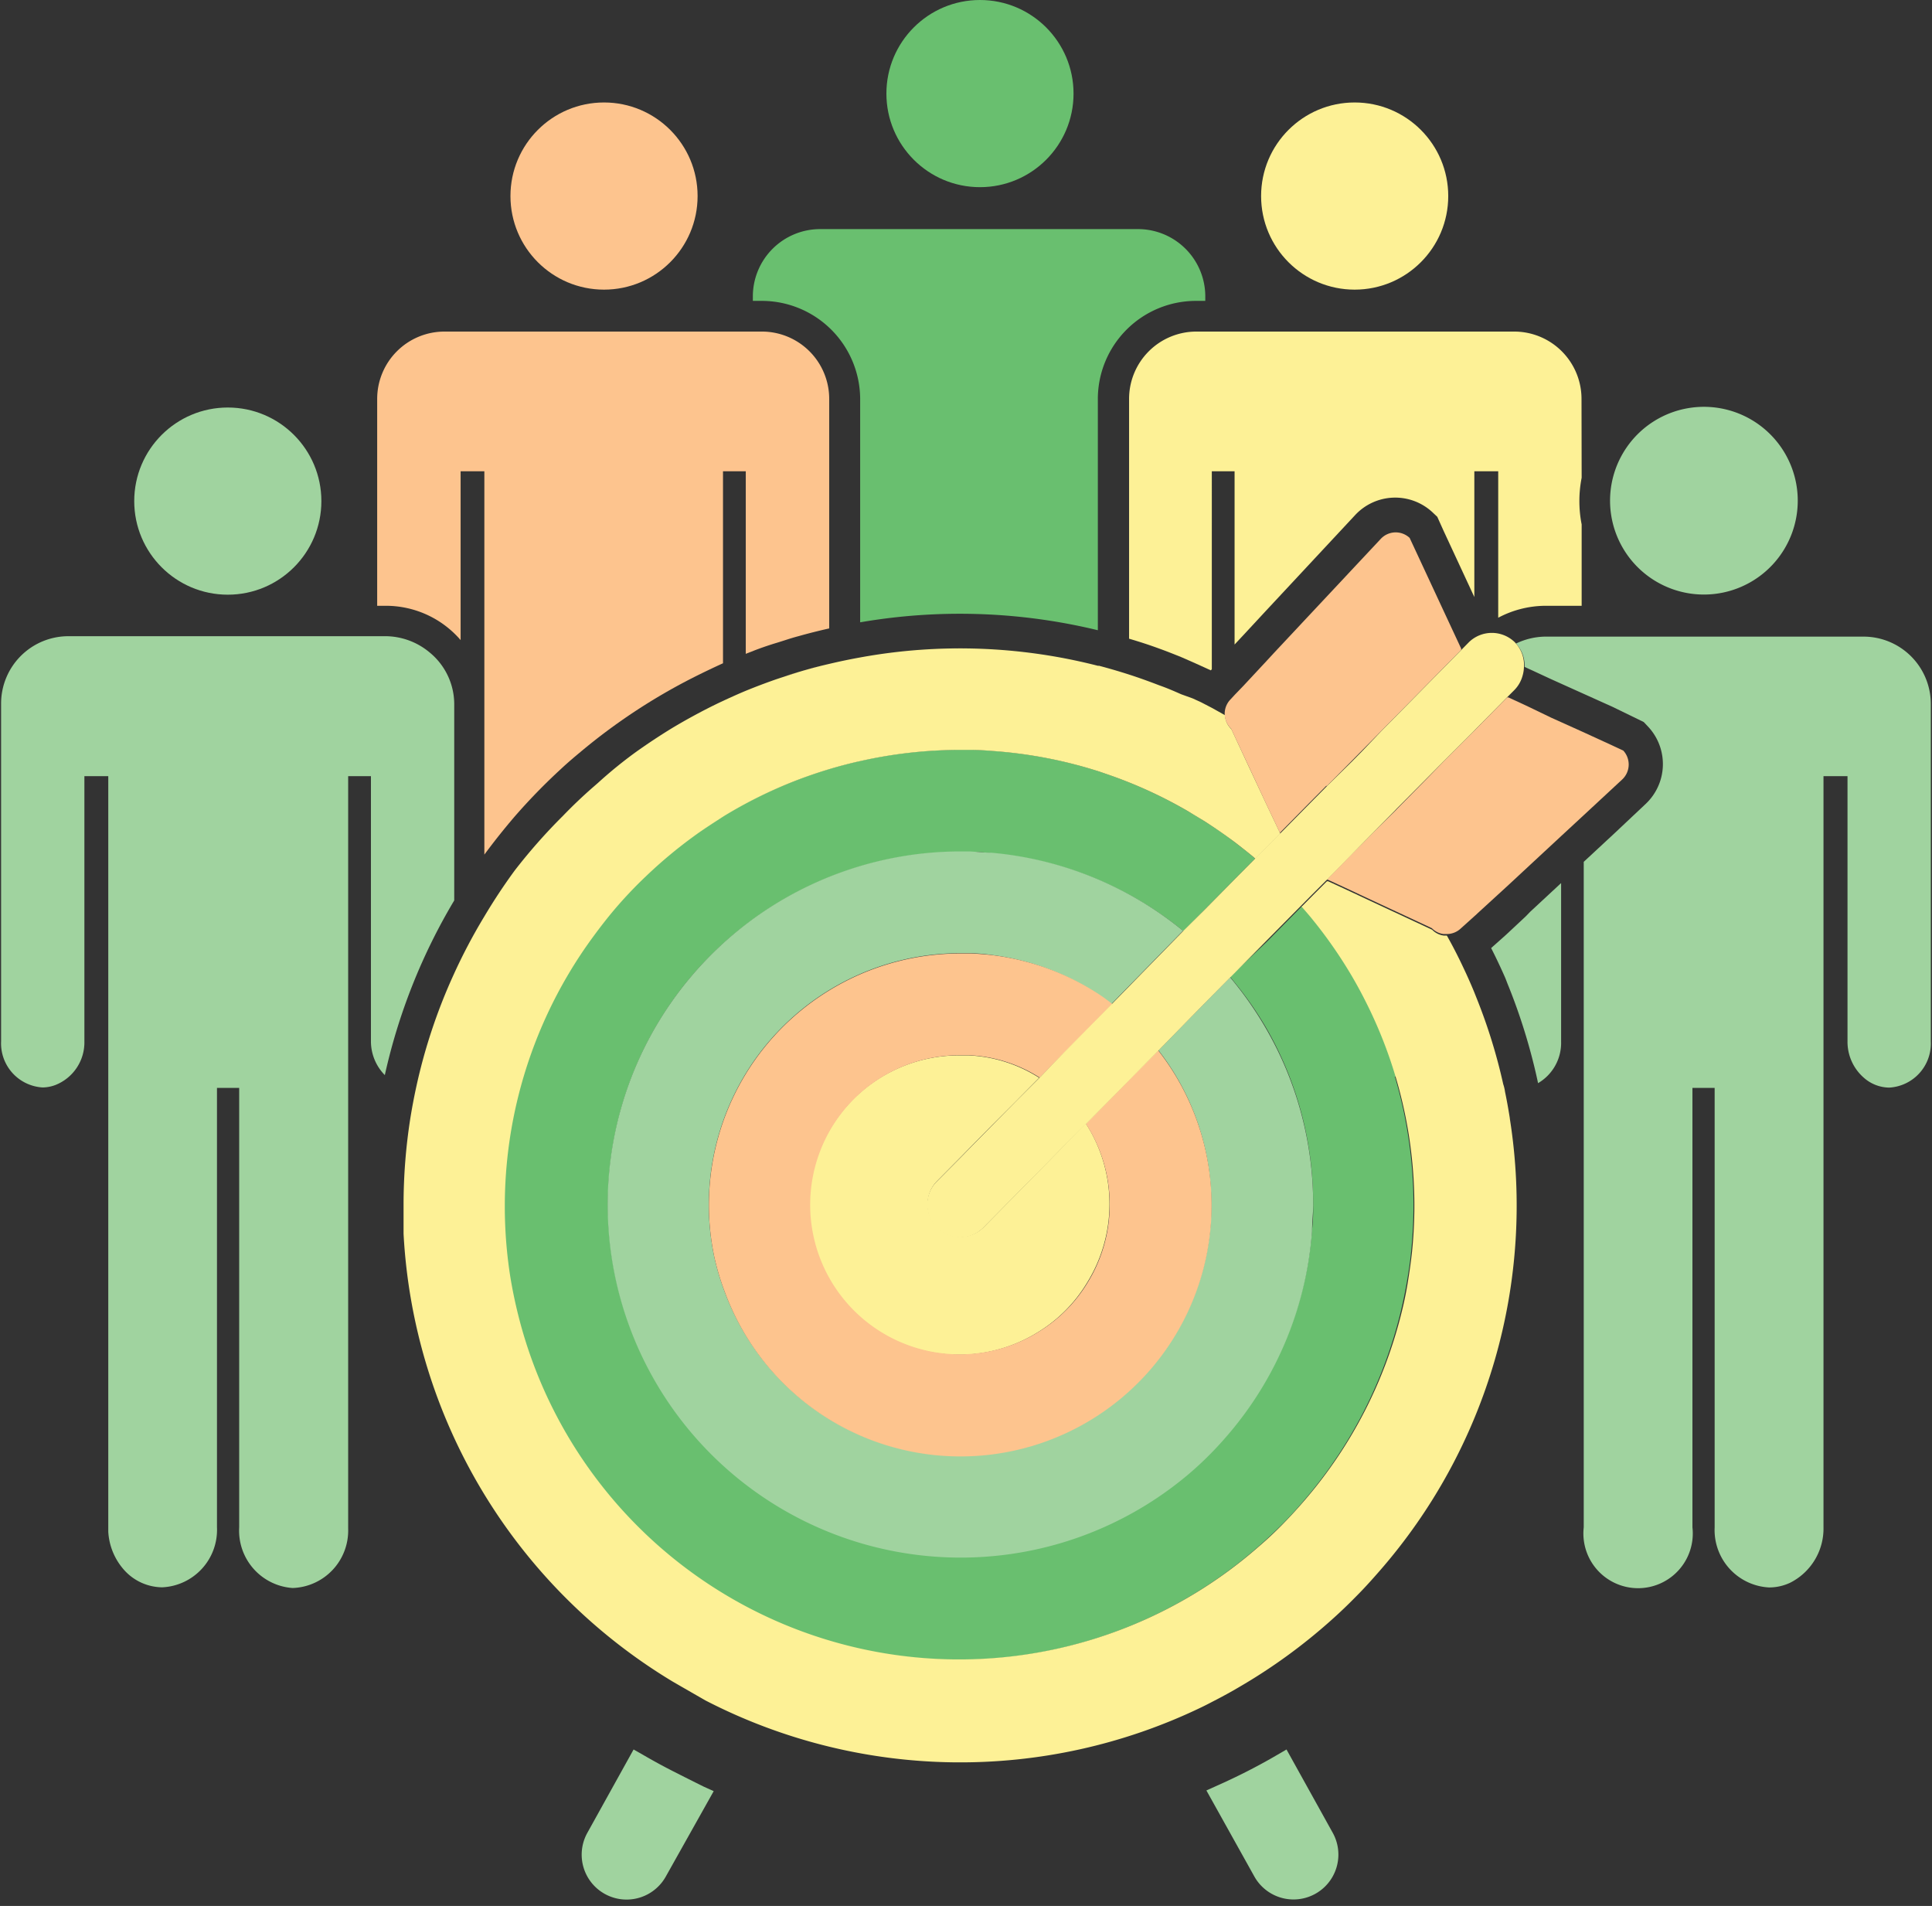 <svg xmlns="http://www.w3.org/2000/svg" viewBox="-0.079 0 139.165 137.27"><rect x="-0.079" y="0" width="139.165" height="137.27" fill="#333333" stroke="none"/><title>Depositphotos_122774926_05</title><g data-name="Layer 2"><g data-name="Layer 1"><g data-name="Layer 2"><g data-name="Layer 2-2"><path d="M100.5 77.52A32.52 32.52 0 0 0 98.29 72q-.72-1.41-1.56-2.74a32.89 32.89 0 0 0-2.22-3.08c-.23-.29-.48-.57-.72-.85l-.07-.08-2.54 2.57L88.89 70l-.36.36.07.08.29.36a25.61 25.61 0 0 1 2.22 3.2 25.26 25.26 0 0 1 3.4 12.57v.22a13.41 13.41 0 0 1-.08 1.79 25.37 25.37 0 0 1-.52 3.56q-.27 1.22-.65 2.39a25.41 25.41 0 0 1-4.45 8.18 18.3 18.3 0 0 1-1.64 1.84q-.86.84-1.81 1.67A25.39 25.39 0 0 1 49.82 70.2a24.92 24.92 0 0 1 4.44-4.06 25.36 25.36 0 0 1 14.81-4.78h.65a9.43 9.43 0 0 1 1.57.09A25.28 25.28 0 0 1 85.09 67l.08.06 1.5-1.52 2.22-2.25 1.37-1.38.07-.07-.08-.07-.1-.09q-.62-.52-1.26-1-1.07-.82-2.22-1.54-.58-.37-1.17-.71a32.57 32.57 0 0 0-5.8-2.66l-.58-.2a32.54 32.54 0 0 0-7.83-1.5q-.78-.07-1.56-.07h-.65a32.73 32.73 0 0 0-7.18.8l-.28.06a32.41 32.41 0 0 0-3.23.93q-.76.26-1.51.56A32.74 32.74 0 0 0 52 58.78c-.76.47-1.51 1-2.23 1.5a33.08 33.08 0 0 0-3.39 2.84q-1.16 1.12-2.22 2.34c-.54.64-1.07 1.29-1.57 2a32.78 32.78 0 0 0-6 24.34c.14.9.32 1.78.53 2.66a32.73 32.73 0 0 0 53.36 17q.93-.81 1.8-1.68c.58-.58 1.13-1.19 1.66-1.82a32.68 32.68 0 0 0 6.87-13.46q.26-1.08.45-2.17c.13-.74.24-1.48.31-2.23a32.72 32.72 0 0 0-1.17-12.55z" fill="#69bf6f"/><path d="M122.63 42.82a6.76 6.76 0 1 0-6.57-5.28 6.76 6.76 0 0 0 6.57 5.28z" fill="#a0d39f"/><path d="M109.82 66l-1.24 1.16-.25.23-1 .89q.51 1 1 2.11c.09.21.16.42.25.63a42.29 42.29 0 0 1 1.51 4.46c.23.83.44 1.67.62 2.53a3.36 3.36 0 0 0 1.66-3V63.6l-2.22 2.06z" fill="#a0d39f"/><path d="M134.12 45.85h-22.9a5 5 0 0 0-2.1.5 2.34 2.34 0 0 1 .62 1.68l.32.15.18.08 1.4.65 2.22 1 2.22 1 2.24 1.09.33.35a3.94 3.94 0 0 1-.2 5.56L116.23 60 114 62.07V110a3.94 3.94 0 1 0 7.83 0V78.35h1.6V110a4.14 4.14 0 0 0 3.92 4.33 3.57 3.57 0 0 0 1.52-.34 4.37 4.37 0 0 0 2.4-4V55.9H133V75a3.43 3.43 0 0 0 1.2 2.64 2.8 2.8 0 0 0 1.81.69A3.18 3.18 0 0 0 139 75V50.69a4.85 4.85 0 0 0-4.86-4.84z" fill="#a0d39f"/><circle cx="16.33" cy="36.09" r="6.74" fill="#a0d39f"/><path d="M30.88 47a5 5 0 0 0-3.13-1.18H4.84A4.85 4.85 0 0 0 0 50.68V75a3.18 3.18 0 0 0 3 3.32 2.69 2.69 0 0 0 .92-.18A3.3 3.3 0 0 0 6 75V55.9h1.72v54.41a4.52 4.52 0 0 0 1.14 2.76 3.73 3.73 0 0 0 2.75 1.25 4.14 4.14 0 0 0 3.94-4.32V78.35h1.6V110a4.14 4.14 0 0 0 3.85 4.37 4.14 4.14 0 0 0 4-4.27V55.9h1.64V75a3.47 3.47 0 0 0 1 2.43 42.46 42.46 0 0 1 5-12.58V50.69A4.82 4.82 0 0 0 30.88 47z" fill="#a0d39f"/><path d="M91.11 74.07a25.61 25.61 0 0 0-2.22-3.24l-.29-.36-.07-.08-1.86 1.88-3 3.07-.3.31.06.08A18.09 18.09 0 1 1 52.11 93a17.8 17.8 0 0 1-.75-2.53 18.12 18.12 0 0 1 17.71-21.82h.66a12.1 12.1 0 0 1 1.56.12 18 18 0 0 1 7.83 2.91c.27.18.52.38.78.57l.08.06.3-.31 4.89-5h-.08a25.28 25.28 0 0 0-13.8-5.59c-.52 0-1-.07-1.57-.09h-.65a25.43 25.43 0 1 0 16.29 45 23.86 23.86 0 0 0 1.81-1.67q.86-.88 1.64-1.84a25.41 25.41 0 0 0 4.45-8.18q.38-1.17.65-2.39a25.37 25.37 0 0 0 .52-3.56c0-.59.07-1.18.08-1.79v-.22a25.26 25.26 0 0 0-3.4-12.6z" fill="#a0d39f"/><circle cx="70.51" cy="6.74" r="6.74" fill="#69bf6f"/><path d="M81.92 16.5H59a4.85 4.85 0 0 0-4.85 4.85v.32h.67a7.09 7.09 0 0 1 7.06 7.06v16.09a42.2 42.2 0 0 1 17.12.57V28.73a7.07 7.07 0 0 1 7.06-7.06h.68v-.32a4.85 4.85 0 0 0-4.82-4.85z" fill="#69bf6f"/><path d="M61.9 47.32a40 40 0 0 1 17.12.6 39.93 39.93 0 0 0-17.12-.6z" fill="#69bf6f"/><circle cx="97.5" cy="14.12" r="6.74" fill="#fdf196"/><path d="M113.84 28.73a4.85 4.85 0 0 0-4.84-4.85H86.09a4.85 4.85 0 0 0-4.84 4.85V46c.75.22 1.49.46 2.22.73.53.19 1.05.4 1.57.61l1 .44 1.1.5.07-.08V33.94h1.64v12.48l.58-.62L91.1 44l6.44-6.91a3.94 3.94 0 0 1 5.56-.2l.35.33.45 1 2.22 4.78v-9.06h1.72v10.55a7.31 7.31 0 0 1 3.38-.86h2.63v-5.86a8.69 8.69 0 0 1 0-3.36z" fill="#fdf196"/><path d="M78.19 81l-.05-.09-1.78 1.81-2.1 2.13-1.36 1.39-.39.39-1.73 1.75a2.36 2.36 0 0 1-3.36-3.32l1.76-1.78.38-.39 1.79-1.82L73 79.42l1.78-1.8-.09-.05a10.29 10.29 0 0 0-5-1.56H69a10.78 10.78 0 1 0 5.76 19.89 10.5 10.5 0 0 0 3.46-3.51A10.74 10.74 0 0 0 78.19 81z" fill="#fdf196"/><path d="M81.24 48.56z" fill="#fdf196"/><path d="M85.83 50.35L85 50z" fill="#fdf196"/><path d="M108.67 80.5c-.1-.63-.21-1.25-.34-1.87a2.91 2.91 0 0 0-.13-.55 39.7 39.7 0 0 0-1.84-6l-.25-.63q-.38-.92-.81-1.82-.54-1.15-1.16-2.25h-.23a1.43 1.43 0 0 1-.83-.42l-2.57-1.2-.39-.18-1.82-.85-1.56-.73-1.15-.53h-.09l-1 1-.82.83.07.08c.24.28.49.56.72.85a32.89 32.89 0 0 1 2.22 3.08 30.85 30.85 0 0 1 1.56 2.74 32.57 32.57 0 0 1 3.38 18.11c-.08.75-.19 1.49-.31 2.23s-.27 1.46-.45 2.17A32.68 32.68 0 0 1 94 107.93q-.8.94-1.66 1.82t-1.8 1.68a32.73 32.73 0 0 1-53.36-17c-.21-.87-.39-1.76-.53-2.66a32.79 32.79 0 0 1 6-24.31c.5-.68 1-1.33 1.57-2a30.68 30.68 0 0 1 2.22-2.34 33.08 33.08 0 0 1 3.39-2.84c.72-.53 1.46-1 2.23-1.5a32.74 32.74 0 0 1 4.83-2.42q.75-.3 1.51-.56a32.41 32.41 0 0 1 3.23-.93l.28-.06a32.73 32.73 0 0 1 7.18-.8h.65q.79 0 1.57.07a32.54 32.54 0 0 1 7.83 1.5l.58.2a32.57 32.57 0 0 1 5.8 2.66l1.17.71q1.14.73 2.22 1.54.64.49 1.26 1l.1.09.08.07.78-.79 1-1V60l-.95-2L90 55.48l-1.08-2.32-.3-.65a1.46 1.46 0 0 1-.46-1l-.91-.51-.81-.42-.61-.28L85 50c-.52-.23-1-.44-1.57-.64-.73-.28-1.47-.55-2.22-.79s-1.41-.43-2.12-.62H79a40 40 0 0 0-17.12-.6q-1.11.2-2.21.46l-.26.06q-1 .24-2 .54l-1.27.41-.3.1q-1.12.39-2.22.84c-.55.23-1.1.48-1.64.73-.75.35-1.49.73-2.22 1.13q-.75.41-1.48.85-1.32.81-2.58 1.71a31.86 31.86 0 0 0-2.7 2.2l-.31.27q-1.15 1-2.22 2.11A40.43 40.43 0 0 0 37 62.69q-1.16 1.58-2.19 3.31a40.08 40.08 0 0 0-2.21 4.19 39.76 39.76 0 0 0-2.71 8.16c-.16.74-.3 1.49-.42 2.24a40.25 40.25 0 0 0-.48 6.2v2.06a40.13 40.13 0 0 0 19.37 32.25l.64.37 1.74 1a40 40 0 0 0 35.7.5c.38-.18.75-.38 1.12-.57q.81-.42 1.61-.89a40.32 40.32 0 0 0 6.65-4.83q.92-.82 1.78-1.7c.58-.58 1.13-1.19 1.67-1.81a40 40 0 0 0 9.41-32.58z" fill="#fdf196"/><circle cx="43.43" cy="14.12" r="6.74" fill="#fdc48e"/><path d="M52 47.77V33.94h1.64v13.15l.69-.27c.5-.19 1-.36 1.53-.52s1-.33 1.57-.48q1.1-.31 2.22-.56V28.73a4.85 4.85 0 0 0-4.85-4.85H31.94a4.85 4.85 0 0 0-4.85 4.85v14.9h.66a7.1 7.1 0 0 1 5.35 2.47V33.94h1.71v27.61q1.05-1.42 2.19-2.75a42.9 42.9 0 0 1 3.34-3.43c.45-.42.92-.82 1.39-1.21a42.67 42.67 0 0 1 8.08-5.34q1.11-.56 2.19-1.05z" fill="#fdc48e"/><path d="M83.41 75.73l-.06-.08-3.45 3.5-.77.78-.68.69-.31.31.05.09a10.71 10.71 0 0 1 .08 11.34 10.5 10.5 0 0 1-3.46 3.51A10.77 10.77 0 1 1 69.07 76h.66a10.29 10.29 0 0 1 5 1.56l.09.05.3-.31 1.46-1.48 2.59-2.62.86-.87-.03-.06c-.26-.19-.51-.39-.78-.57a18 18 0 0 0-7.83-2.91c-.51-.06-1-.1-1.56-.12h-.66a18.12 18.12 0 0 0-17.8 21.84 17.8 17.8 0 0 0 .74 2.49 18.09 18.09 0 1 0 31.3-17.27z" fill="#fdc48e"/><path d="M56.2 48.8l-.3.1.3-.1c.42-.14.84-.29 1.27-.41q1-.29 2-.54l.26-.06-.26.06q-1 .24-2 .54c-.47.12-.85.26-1.27.41z" fill="#fdc48e"/><path d="M48.39 127.56q-1.1-.56-2.16-1.18l-.67-.38-3.33 6a3.23 3.23 0 0 0 5.65 3.15l3.45-6.15-.71-.32q-1.13-.56-2.23-1.12z" fill="#a0d39f"/><path d="M95.92 132l-3.33-6-.67.39q-1.06.62-2.16 1.18t-2.23 1.06l-.71.32 3.45 6.19a3.23 3.23 0 0 0 5.65-3.14z" fill="#a0d39f"/><path d="M116.85 54.06l-.62-.29-.17-.08-2.18-1-2.22-1-1.66-.8-1.42-.66h-.1l-.66.67-1.47 1.49-.25.26-2 2-.25.25-1.07 1.1-2.26 2.29-.06.07L98.8 60l-.56.57-1.13 1.13-.39.4-1.24 1.26h.09l1.15.53 1.56.73 1.82.85.39.18 2.57 1.2a1.43 1.43 0 0 0 .83.42h.23a1.46 1.46 0 0 0 1-.38l1-.9.08-.07.17-.16 2-1.83.25-.23 1.55-1.44 2.22-2.06 1.61-1.49 2.22-2.06.55-.51a1.48 1.48 0 0 0 .08-2.08z" fill="#fdc48e"/><path d="M95.48 56.63l1.73-1.75.7-.71 1.56-1.58 4.43-4.49 1.27-1.29v-.1l-1.23-2.64-2.48-5.33a1.47 1.47 0 0 0-2.08.07L91.71 47l-.6.65-1.64 1.76-.57.59-.37.4a1.48 1.48 0 0 0 .07 2.08l.3.65 1.1 2.35 1.14 2.45.95 2V60l.21-.21 1.44-1.46.76-.77.26-.26.71-.72z" fill="#fdc48e"/><path d="M109.11 46.34l-.08-.09a2.37 2.37 0 0 0-3.3 0l-.52.53-1.27 1.29-4.43 4.49L98 54.14l-.7.71-1.78 1.75-.71.72-.26.26-.76.77-1.44 1.46-.21.21-1 1-.78.79-.07.07-1.37 1.38-2.22 2.25L85.2 67l-4.89 5-.3.31-.86.87-2.59 2.62-1.46 1.51-.3.31-1.8 1.8-1.66 1.68-1.79 1.82-.38.39-1.78 1.79a2.36 2.36 0 0 0 3.36 3.32l1.73-1.75.39-.39 1.35-1.37 2.1-2.13L78.1 81l.31-.31.68-.69.77-.78 3.45-3.5.3-.31 3-3.07 1.86-1.88.36-.36 2.22-2.25 2.54-2.57.82-.83 1-1 1.24-1.26.39-.4 1.17-1.19.56-.57 1.66-1.68.06-.07 2.26-2.28 1.07-1.08.25-.25 2-2 .25-.26 1.47-1.49.66-.67.21-.21.36-.36a2.33 2.33 0 0 0 .57-1 2.38 2.38 0 0 0 .1-.58 2.34 2.34 0 0 0-.58-1.76z" fill="#fdf196"/></g></g></g></g></svg>